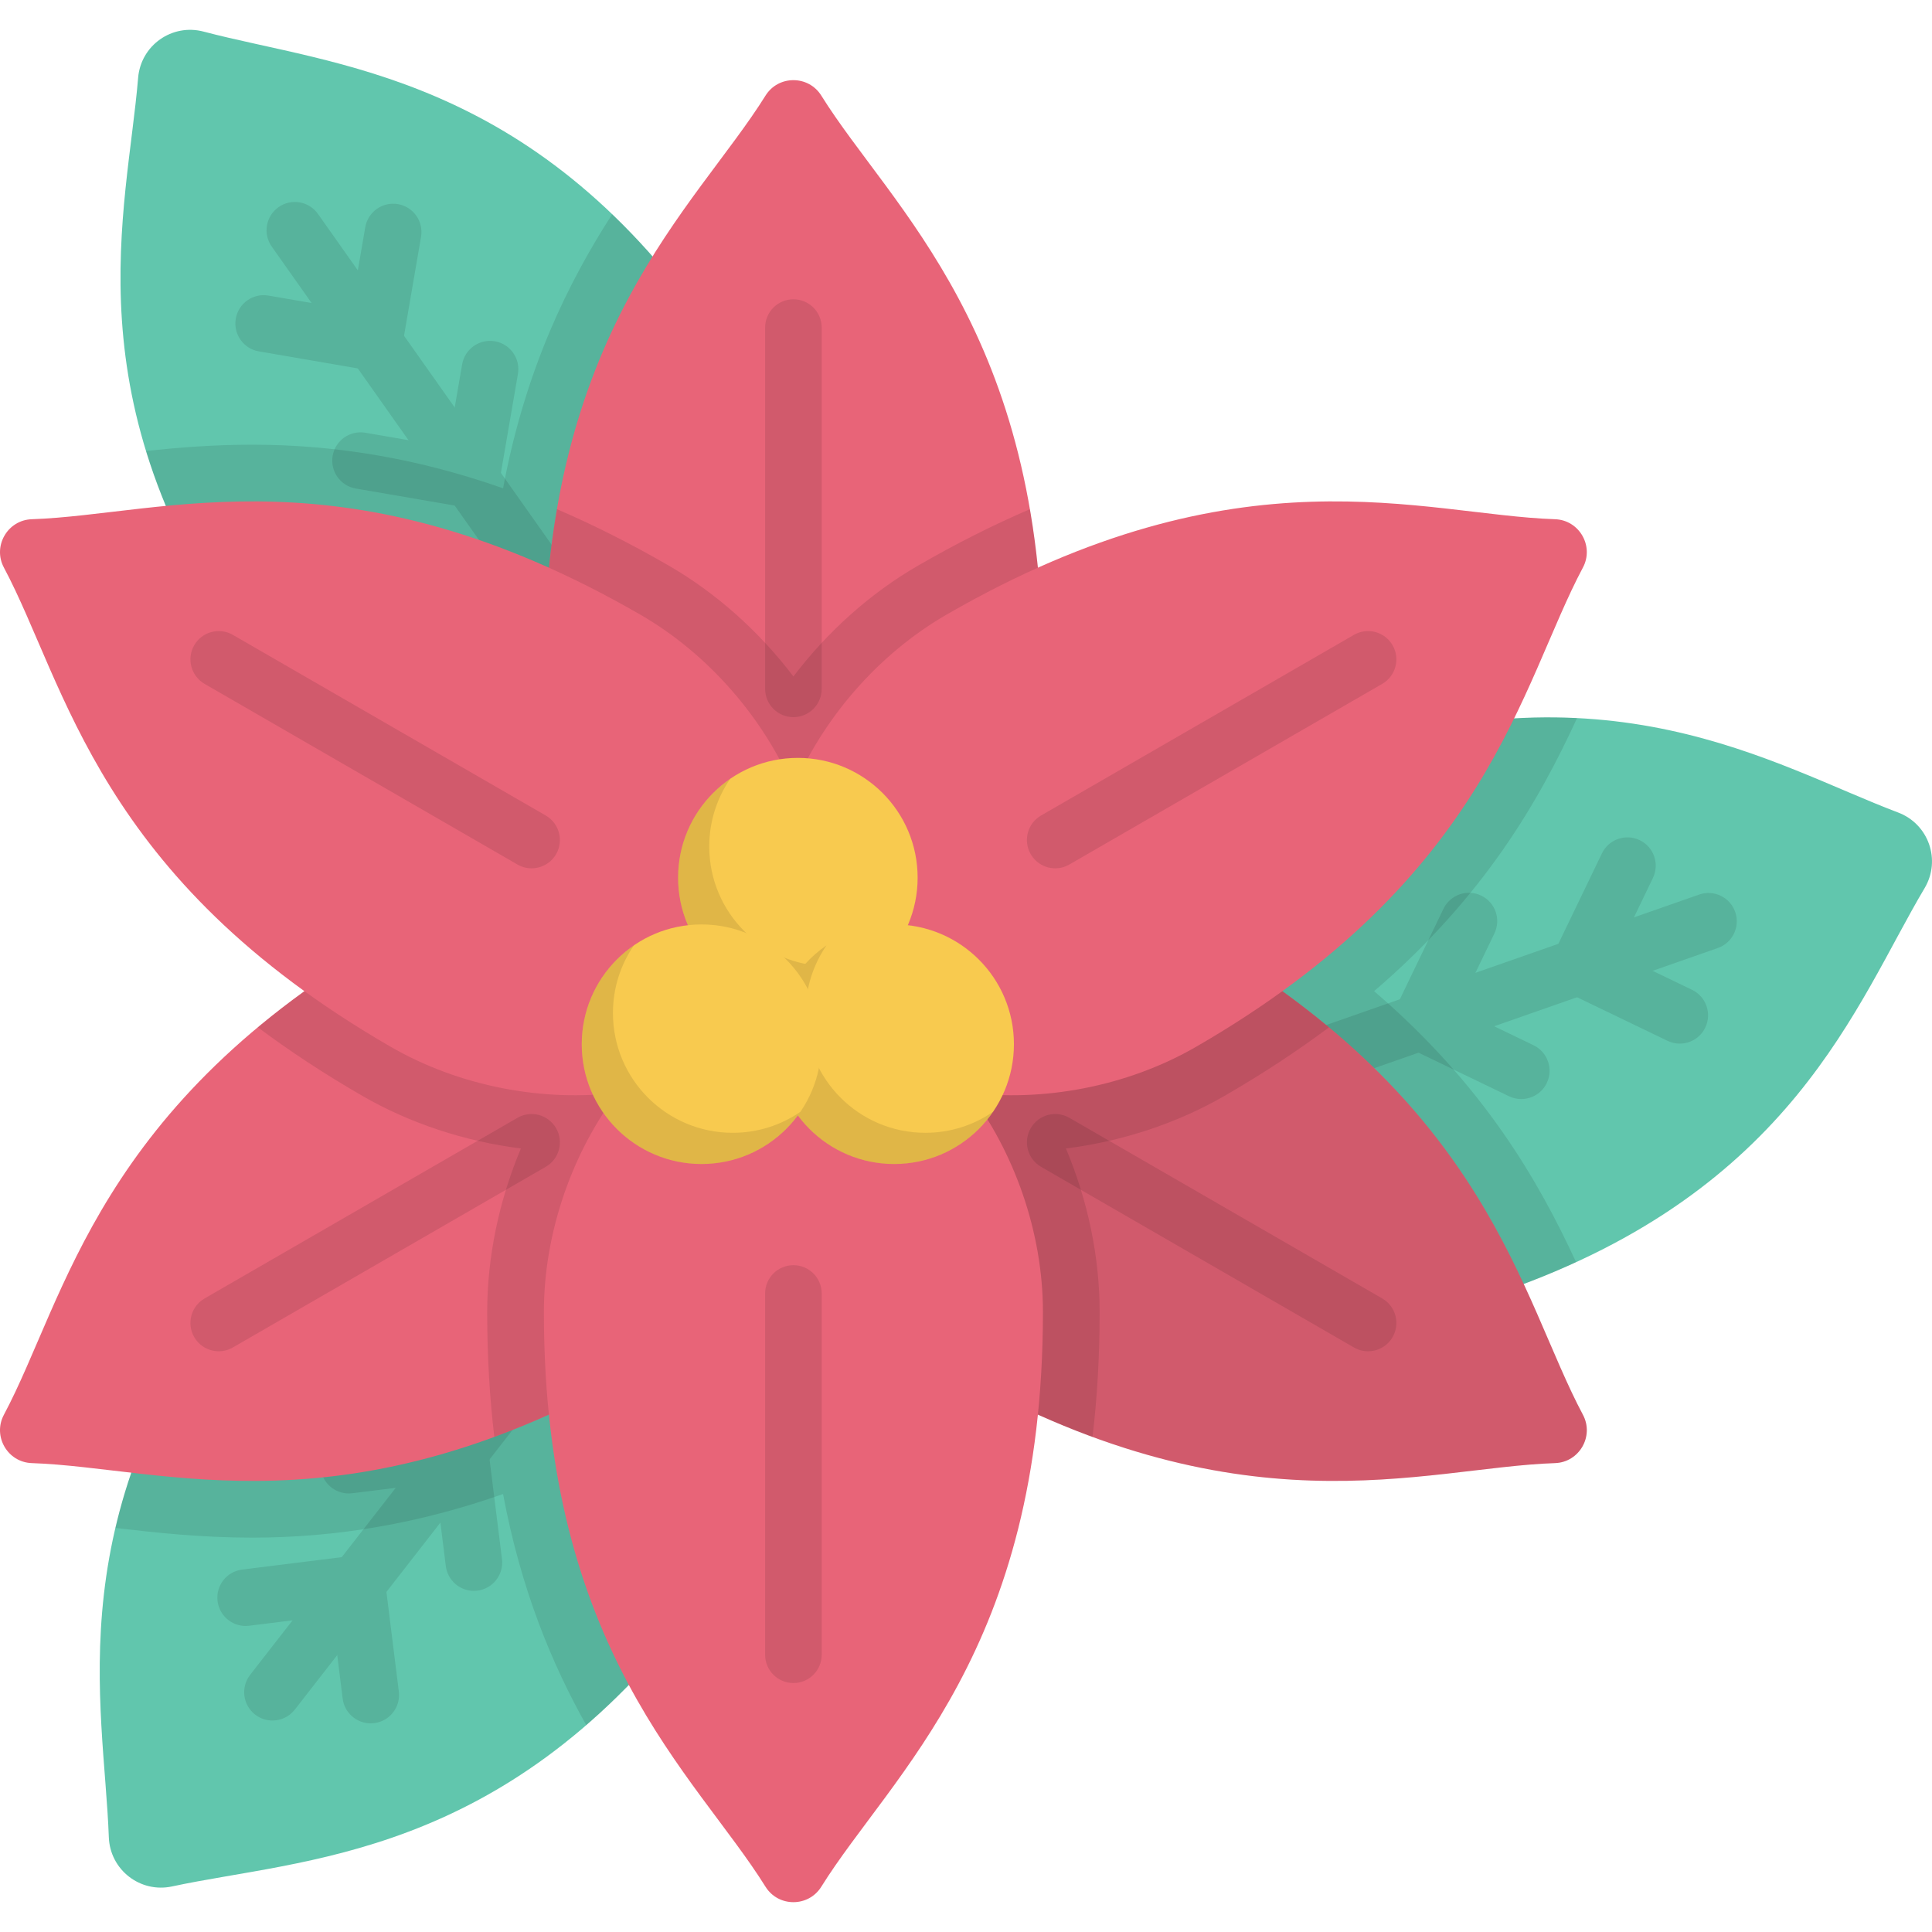<?xml version="1.0" encoding="iso-8859-1"?>
<!-- Generator: Adobe Illustrator 19.0.0, SVG Export Plug-In . SVG Version: 6.00 Build 0)  -->
<svg version="1.1" id="Capa_1" xmlns="http://www.w3.org/2000/svg" xmlns:xlink="http://www.w3.org/1999/xlink" x="0px" y="0px"
	 viewBox="0 0 512 512" style="enable-background:new 0 0 512 512;" xml:space="preserve">
<path style="fill:#61C6AD;" d="M36.604,20.628c0.714-8.616,8.989-14.461,17.348-12.255c34.431,9.088,86.462,11.445,133.387,77.875
	c26.063,36.896,19.899,86.086-13.768,109.869s-82.088,13.151-108.152-23.745C18.493,105.943,33.661,56.116,36.604,20.628z"/>
<g style="opacity:0.1;">
	<path d="M147.276,166.384c-2.354,0-4.671-1.105-6.133-3.173L72.015,65.35c-2.39-3.383-1.584-8.063,1.799-10.453
		c3.386-2.389,8.063-1.583,10.453,1.799l69.129,97.861c2.39,3.383,1.584,8.063-1.799,10.453
		C150.282,165.937,148.772,166.384,147.276,166.384z"/>
	<path d="M99.16,98.266c-0.423,0-0.85-0.036-1.28-0.109l-29.278-5.038c-4.082-0.703-6.822-4.581-6.12-8.664
		c0.703-4.082,4.582-6.82,8.663-6.12l29.278,5.038c4.082,0.703,6.822,4.581,6.12,8.664C105.914,95.688,102.744,98.266,99.16,98.266z
		"/>
	<path d="M99.16,98.266c-0.422,0-0.851-0.036-1.28-0.109c-4.082-0.703-6.822-4.581-6.12-8.663l5.037-29.278
		c0.703-4.082,4.583-6.818,8.663-6.12c4.082,0.703,6.822,4.581,6.12,8.663l-5.037,29.278
		C105.914,95.688,102.744,98.266,99.16,98.266z"/>
	<path d="M124.834,134.611c-0.423,0-0.85-0.036-1.28-0.109l-29.277-5.038c-4.082-0.703-6.822-4.581-6.12-8.664
		c0.703-4.082,4.582-6.817,8.663-6.12l29.277,5.038c4.082,0.703,6.822,4.581,6.12,8.663
		C131.588,132.034,128.418,134.611,124.834,134.611z"/>
	<path d="M124.834,134.612c-0.423,0-0.851-0.036-1.28-0.11c-4.083-0.703-6.822-4.582-6.12-8.664l5.038-29.277
		c0.703-4.082,4.593-6.817,8.663-6.12c4.083,0.703,6.822,4.582,6.12,8.664l-5.038,29.277
		C131.588,132.034,128.418,134.612,124.834,134.612z"/>
</g>
<path style="fill:#61C6AD;" d="M503.024,215.324c8.087,3.056,11.432,12.619,7.012,20.049
	c-18.205,30.605-34.779,79.982-111.551,106.832c-42.641,14.913-88.239-4.539-101.848-43.448
	c-13.608-38.909,9.927-82.541,52.568-97.454C425.978,174.453,469.712,202.736,503.024,215.324z"/>
<g style="opacity:0.1;">
	<path d="M339.668,291.209c-3.099,0-5.999-1.936-7.079-5.026c-1.368-3.91,0.693-8.188,4.604-9.556l113.097-39.555
		c3.907-1.367,8.189,0.694,9.555,4.604c1.368,3.91-0.693,8.188-4.603,9.556l-113.097,39.555
		C341.325,291.074,340.489,291.209,339.668,291.209z"/>
	<path d="M418.387,263.676c-1.093,0-2.201-0.24-3.25-0.745c-3.731-1.798-5.3-6.28-3.502-10.012l12.894-26.764
		c1.798-3.733,6.284-5.297,10.012-3.502c3.732,1.798,5.3,6.28,3.502,10.012l-12.894,26.764
		C423.856,262.112,421.177,263.676,418.387,263.676z"/>
	<path d="M445.15,276.57c-1.093,0-2.201-0.24-3.25-0.745l-26.764-12.894c-3.732-1.798-5.3-6.28-3.502-10.012
		c1.798-3.732,6.286-5.297,10.012-3.501l26.764,12.894c3.733,1.798,5.3,6.28,3.502,10.012
		C450.62,275.006,447.94,276.57,445.15,276.57z"/>
	<path d="M376.383,278.367c-1.093,0-2.2-0.24-3.25-0.745c-3.732-1.798-5.3-6.28-3.502-10.012l12.894-26.764
		c1.798-3.733,6.282-5.297,10.012-3.502c3.732,1.798,5.3,6.28,3.502,10.012l-12.894,26.764
		C381.853,276.802,379.173,278.367,376.383,278.367z"/>
	<path d="M403.147,291.261c-1.093,0-2.201-0.24-3.25-0.745l-26.764-12.894c-3.732-1.798-5.3-6.28-3.502-10.012
		c1.798-3.733,6.285-5.298,10.012-3.501l26.764,12.894c3.732,1.798,5.3,6.28,3.502,10.012
		C408.616,289.697,405.937,291.261,403.147,291.261z"/>
</g>
<path style="fill:#61C6AD;" d="M45.6,499.925c-8.453,1.815-16.446-4.408-16.76-13.048c-1.29-35.587-14.125-86.065,35.838-150.241
	c27.75-35.645,76.614-44.013,109.139-18.691s36.396,74.745,8.646,110.39C132.5,492.511,80.416,492.448,45.6,499.925z"/>
<g style="opacity:0.1;">
	<path d="M72.205,455.957c-1.611,0-3.233-0.517-4.603-1.582c-3.269-2.544-3.855-7.257-1.311-10.525l73.604-94.542
		c2.545-3.269,7.258-3.854,10.525-1.311c3.269,2.544,3.855,7.257,1.311,10.525l-73.604,94.542
		C76.649,454.963,74.439,455.957,72.205,455.957z"/>
	<path d="M98.241,456.705c-3.729,0-6.96-2.778-7.433-6.574l-3.671-29.48c-0.512-4.11,2.405-7.857,6.516-8.369
		c4.108-0.51,7.858,2.405,8.369,6.516l3.671,29.48c0.512,4.11-2.405,7.857-6.516,8.369
		C98.863,456.685,98.551,456.705,98.241,456.705z"/>
	<path d="M65.09,430.895c-3.729,0-6.96-2.778-7.433-6.574c-0.512-4.11,2.405-7.857,6.516-8.369l29.481-3.671
		c4.108-0.504,7.858,2.405,8.369,6.516c0.512,4.11-2.405,7.857-6.516,8.369l-29.481,3.671
		C65.712,430.876,65.399,430.895,65.09,430.895z"/>
	<path d="M125.577,421.592c-3.729,0-6.96-2.778-7.433-6.574l-3.671-29.48c-0.512-4.11,2.405-7.857,6.516-8.369
		c4.109-0.512,7.857,2.405,8.369,6.516l3.671,29.48c0.512,4.11-2.405,7.857-6.516,8.369
		C126.199,421.573,125.887,421.592,125.577,421.592z"/>
	<path d="M92.427,395.783c-3.729,0-6.96-2.778-7.433-6.574c-0.512-4.11,2.405-7.857,6.516-8.369l29.479-3.671
		c4.109-0.512,7.857,2.405,8.369,6.516c0.512,4.11-2.405,7.857-6.516,8.369l-29.479,3.671
		C93.049,395.764,92.736,395.783,92.427,395.783z"/>
</g>
<path style="opacity:0.1;enable-background:new    ;" d="M173.818,317.945c-32.525-25.322-81.389-16.954-109.139,18.691
	c-19.336,24.837-29.263,47.62-34.097,68.285c10.702,1.257,22.708,2.567,36.281,2.567c22.508,0,44.405-3.795,66.454-11.554
	c4.746,25.383,13.001,45.138,22.049,61.242c9.025-7.812,18.095-17.279,27.097-28.841
	C210.214,392.69,206.343,343.267,173.818,317.945z"/>
<path style="opacity:0.1;enable-background:new    ;" d="M364.146,262.669c29.346-25.144,43.862-50.798,53.791-72.368
	c-19.584-0.973-42.181,1.716-68.731,11.002c-42.641,14.913-66.176,58.545-52.568,97.454s59.207,58.361,101.848,43.448
	c6.868-2.402,13.246-4.987,19.195-7.72C407.757,313.029,393.243,287.6,364.146,262.669z"/>
<path style="opacity:0.1;enable-background:new    ;" d="M187.339,86.248c-8.251-11.681-16.66-21.373-25.104-29.477
	c-11.585,17.991-22.989,40.923-28.918,72.633c-22.05-7.759-43.946-11.554-66.453-11.554c-10.247,0-19.592,0.751-28.17,1.657
	c5.005,16.305,13.334,33.907,26.725,52.864c26.063,36.896,74.485,47.527,108.152,23.745S213.403,123.144,187.339,86.248z"/>
<path style="fill:#E86478;" d="M210.261,262.669c35.404,0,66.127-42.463,66.127-85.02c0-89.725-40.116-122.443-58.733-152.311
	c-3.403-5.46-11.384-5.46-14.787,0c-18.617,29.868-58.733,62.586-58.733,152.311C144.134,220.206,174.857,262.669,210.261,262.669z"
	/>
<path style="opacity:0.1;enable-background:new    ;" d="M210.261,190.054c-4.143,0-7.5-3.358-7.5-7.5v-95.74
	c0-4.142,3.357-7.5,7.5-7.5s7.5,3.358,7.5,7.5v95.74C217.761,186.696,214.403,190.054,210.261,190.054z"/>
<path style="fill:#E86478;" d="M210.261,262.669c-17.702-30.66-69.838-36.036-106.693-14.757
	C25.864,292.775,17.587,343.875,1.03,374.932c-3.026,5.677,0.964,12.589,7.394,12.806c35.174,1.189,83.567,19.572,161.271-25.291
	C206.55,341.168,227.963,293.33,210.261,262.669z"/>
<path style="opacity:0.1;enable-background:new    ;" d="M57.972,358.099c-2.592,0-5.113-1.345-6.502-3.751
	c-2.071-3.587-0.842-8.174,2.745-10.245l82.914-47.87c3.586-2.071,8.175-0.842,10.245,2.745c2.071,3.587,0.842,8.174-2.745,10.245
	l-82.914,47.87C60.534,357.774,59.244,358.099,57.972,358.099z"/>
<path style="fill:#E86478;" d="M210.261,262.669c-17.702,30.66,3.711,78.499,40.566,99.777
	c77.704,44.863,126.097,26.48,161.271,25.291c6.43-0.217,10.42-7.129,7.394-12.806c-16.557-31.057-24.834-82.157-102.538-127.02
	C280.099,226.634,227.963,232.009,210.261,262.669z"/>
<path style="opacity:0.1;enable-background:new    ;" d="M210.261,262.669c-17.702,30.66,3.711,78.499,40.566,99.777
	c77.704,44.863,126.097,26.48,161.271,25.291c6.43-0.217,10.42-7.129,7.394-12.806c-16.557-31.057-24.834-82.157-102.538-127.02
	C280.099,226.634,227.963,232.009,210.261,262.669z"/>
<path style="opacity:0.1;enable-background:new    ;" d="M362.55,358.099c-1.272,0-2.561-0.324-3.743-1.006l-82.913-47.87
	c-3.587-2.071-4.816-6.658-2.745-10.245c2.07-3.588,6.655-4.817,10.245-2.745l82.913,47.87c3.587,2.071,4.816,6.658,2.745,10.245
	C367.663,356.753,365.142,358.099,362.55,358.099z"/>
<path style="opacity:0.1;enable-background:new    ;" d="M352.201,272.249c-9.854-8.211-21.451-16.373-35.247-24.337
	c-18.294-10.562-40.349-14.549-60.093-12.144c11.954-15.896,19.526-36.994,19.526-58.118c0-15.937-1.271-30.068-3.456-42.711
	c-9.741,4.181-19.58,9.146-29.617,14.941c-12.653,7.305-24.015,17.494-33.053,29.395c-9.037-11.899-20.401-22.089-33.053-29.395
	c-10.037-5.795-19.877-10.76-29.617-14.941c-2.186,12.644-3.456,26.774-3.456,42.711c0,21.124,7.572,42.222,19.527,58.118
	c-19.743-2.404-41.799,1.583-60.093,12.144c-13.795,7.965-25.393,16.126-35.246,24.337c8.206,6.137,17.395,12.221,27.734,18.19
	c12.563,7.253,27.093,12.035,41.984,13.924c-5.788,13.777-8.931,28.715-8.931,43.326c0,11.938,0.674,22.938,1.887,33.113
	c12.038-4.428,24.905-10.391,38.7-18.356c18.292-10.561,32.776-27.665,40.566-45.964c7.79,18.299,22.274,35.403,40.566,45.964
	c13.795,7.965,26.663,13.928,38.7,18.356c1.212-10.175,1.886-21.175,1.886-33.113c0-14.61-3.144-29.549-8.931-43.326
	c14.891-1.888,29.421-6.671,41.984-13.924C334.806,284.47,343.995,278.387,352.201,272.249z"/>
<path style="fill:#E86478;" d="M210.261,262.669c17.702-30.66-3.711-78.499-40.566-99.778
	C91.991,118.028,43.598,136.411,8.424,137.6c-6.43,0.217-10.42,7.129-7.394,12.806c16.557,31.057,24.834,82.157,102.538,127.02
	C140.423,298.705,192.559,293.33,210.261,262.669z"/>
<path style="opacity:0.1;enable-background:new    ;" d="M140.872,230.113c-1.272,0-2.562-0.324-3.743-1.006l-82.914-47.87
	c-3.587-2.071-4.816-6.658-2.745-10.245c2.07-3.587,6.655-4.817,10.245-2.745l82.914,47.87c3.587,2.071,4.816,6.658,2.745,10.245
	C145.985,228.767,143.464,230.113,140.872,230.113z"/>
<path style="fill:#E86478;" d="M210.261,262.669c-35.404,0-66.127,42.464-66.127,85.02c0,89.725,40.116,122.443,58.733,152.311
	c3.403,5.46,11.384,5.46,14.787,0c18.617-29.868,58.733-62.586,58.733-152.311C276.388,305.133,245.665,262.669,210.261,262.669z"/>
<path style="opacity:0.1;enable-background:new    ;" d="M210.261,446.025c-4.143,0-7.5-3.358-7.5-7.5v-95.74
	c0-4.142,3.357-7.5,7.5-7.5s7.5,3.358,7.5,7.5v95.74C217.761,442.667,214.403,446.025,210.261,446.025z"/>
<path style="fill:#E86478;" d="M210.261,262.669c17.702,30.66,69.838,36.036,106.693,14.757
	c77.704-44.863,85.981-95.963,102.538-127.02c3.026-5.677-0.964-12.589-7.394-12.806c-35.174-1.189-83.567-19.572-161.271,25.291
	C213.972,184.17,192.559,232.009,210.261,262.669z"/>
<path style="opacity:0.1;enable-background:new    ;" d="M279.65,230.113c-2.592,0-5.113-1.345-6.502-3.752
	c-2.071-3.587-0.842-8.174,2.745-10.245l82.913-47.87c3.586-2.072,8.175-0.843,10.245,2.745c2.071,3.587,0.842,8.174-2.745,10.245
	l-82.913,47.87C282.213,229.789,280.923,230.113,279.65,230.113z"/>
<circle style="fill:#F8CA4F;" cx="211.439" cy="232.59" r="31.743"/>
<path style="opacity:0.1;enable-background:new    ;" d="M219.701,256.071c-17.531,0-31.743-14.211-31.743-31.742
	c0-6.653,2.051-12.826,5.549-17.928c-8.341,5.72-13.815,15.316-13.815,26.193c0,17.531,14.211,31.743,31.742,31.743
	c10.877,0,20.474-5.474,26.193-13.815C232.527,254.021,226.354,256.071,219.701,256.071z"/>
<circle style="fill:#F8CA4F;" cx="236.959" cy="276.73" r="31.743"/>
<path style="opacity:0.1;enable-background:new    ;" d="M245.223,300.204c-17.531,0-31.743-14.212-31.743-31.743
	c0-6.654,2.051-12.826,5.549-17.928c-8.341,5.72-13.815,15.316-13.815,26.193c0,17.531,14.211,31.742,31.742,31.742
	c10.877,0,20.474-5.474,26.193-13.815C258.05,298.153,251.877,300.204,245.223,300.204z"/>
<circle style="fill:#F8CA4F;" cx="185.909" cy="276.73" r="31.743"/>
<path style="opacity:0.1;enable-background:new    ;" d="M194.179,300.204c-17.531,0-31.743-14.212-31.743-31.743
	c0-6.654,2.051-12.826,5.549-17.928c-8.341,5.72-13.815,15.316-13.815,26.193c0,17.531,14.211,31.742,31.742,31.742
	c10.877,0,20.473-5.474,26.193-13.815C207.005,298.153,200.832,300.204,194.179,300.204z"/>
<g>
</g>
<g>
</g>
<g>
</g>
<g>
</g>
<g>
</g>
<g>
</g>
<g>
</g>
<g>
</g>
<g>
</g>
<g>
</g>
<g>
</g>
<g>
</g>
<g>
</g>
<g>
</g>
<g>
</g>
</svg>
